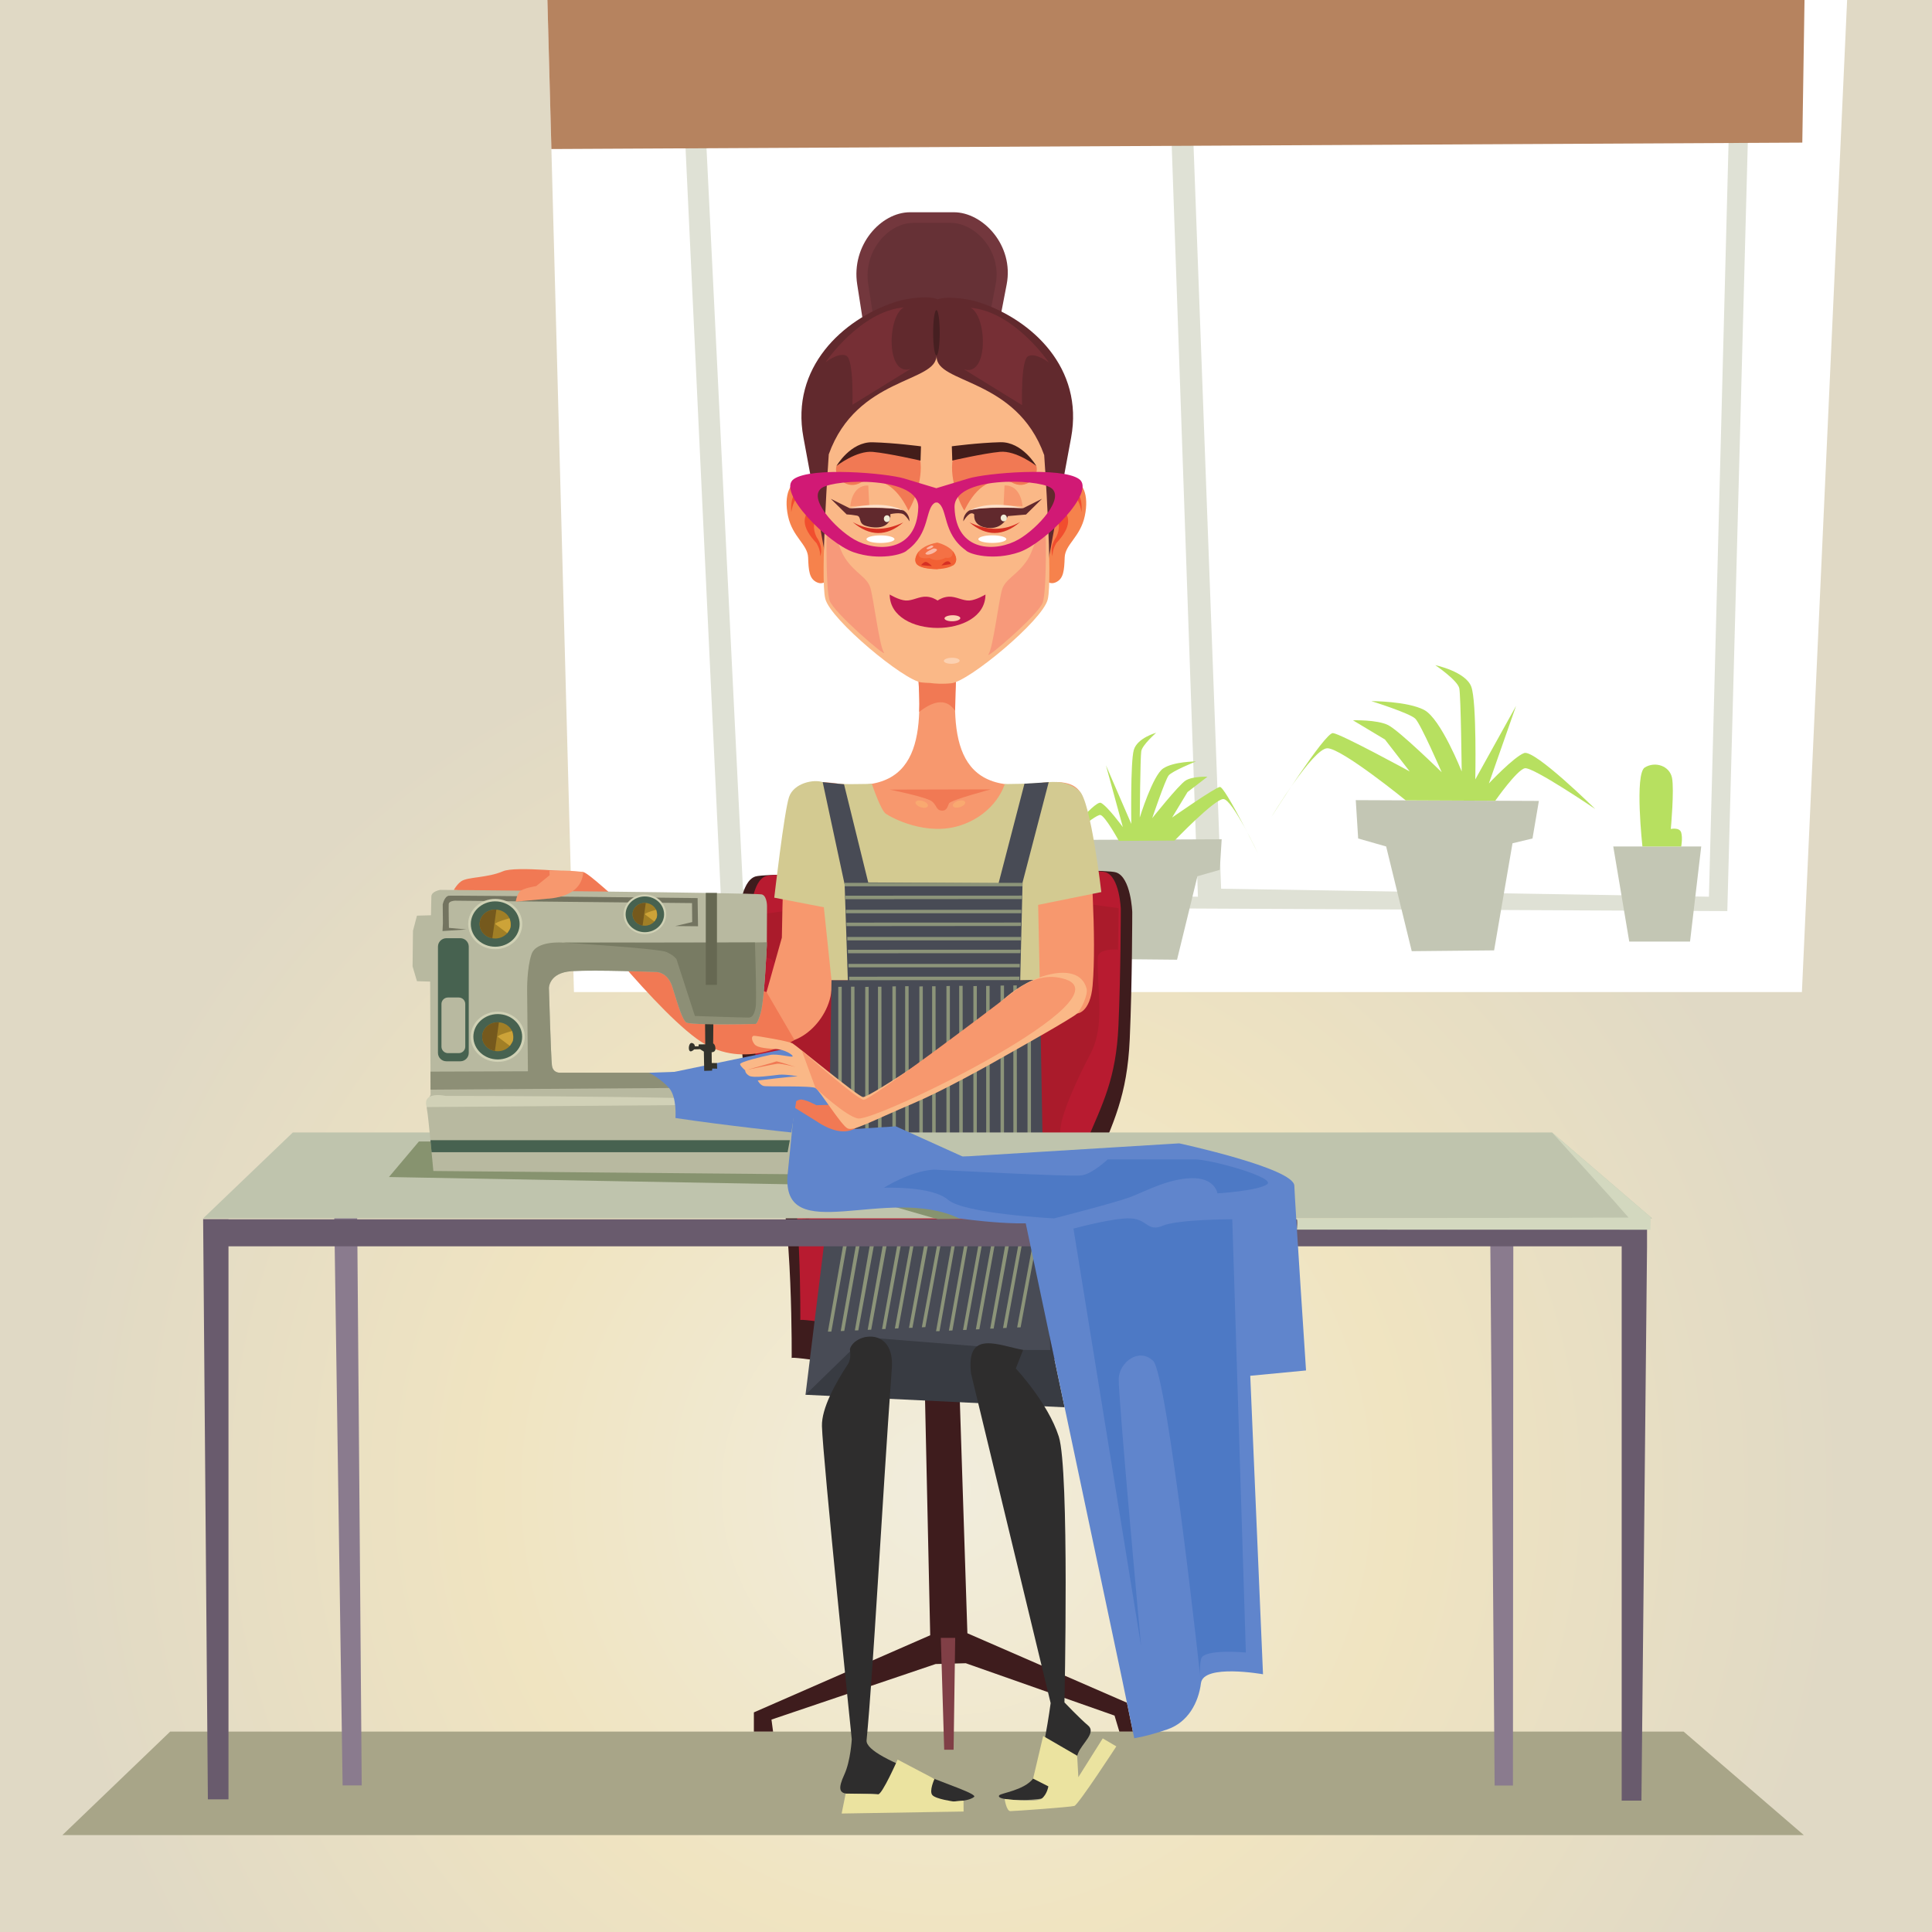 <svg width="566" height="566" viewBox="0 0 566 566" fill="none" xmlns="http://www.w3.org/2000/svg">
<rect x="0" y="0" width="566" height="566" fill="#333333" stroke="none"/>
<g clip-path="url(#clip0)">
<rect width="566" height="566" fill="white"/>
<path fill-rule="evenodd" clip-rule="evenodd" d="M0 588H566V-22H0V588Z" fill="url(#paint0_radial)"/>
<path fill-rule="evenodd" clip-rule="evenodd" d="M49.86 507.284H493.225L528.452 537.613H18.277L49.86 507.284" fill="#A8A588"/>
<path fill-rule="evenodd" clip-rule="evenodd" d="M443.351 339.869V346.903L443.234 523.092H437.87L436.463 346.903L104.565 347.219L105.97 523.057H100.372L97.678 339.833H104.565V339.869L443.351 339.552V339.869Z" fill="#8A7B8E"/>
<path fill-rule="evenodd" clip-rule="evenodd" d="M159.779 -22H542.136L527.888 290.636H168.145L159.779 -22Z" fill="white"/>
<path fill-rule="evenodd" clip-rule="evenodd" d="M240.36 149.983C240.36 149.983 238.875 140.78 235.141 140.671C231.408 140.562 229.54 145.031 230.861 151.2C232.182 157.37 236.606 159.469 236.747 163.323C236.888 167.177 237.071 169.527 239.283 170.577C241.496 171.627 242.803 169.429 242.803 169.429L240.36 149.983Z" fill="#F6824C"/>
<path fill-rule="evenodd" clip-rule="evenodd" d="M237.145 146.448C238.267 147.144 239.477 149.428 240.777 153.302C239.923 147.671 238.206 144.462 235.625 143.677C232.824 143.447 231.551 145.569 231.809 150.042C232.612 145.469 234.391 144.272 237.145 146.448Z" fill="#F14E2E"/>
<path fill-rule="evenodd" clip-rule="evenodd" d="M238.621 148.191C239.444 149.921 239.856 150.785 239.856 150.785C238.235 152.621 238.013 154.786 239.19 157.284C240.544 159.266 240.913 161.175 240.294 163.01C240.341 161.753 239.984 160.463 239.225 159.14C234.784 154.473 234.583 150.823 238.621 148.191" fill="#F14E2E"/>
<path fill-rule="evenodd" clip-rule="evenodd" d="M308.3 149.966C308.3 149.966 309.785 140.764 313.518 140.655C317.252 140.545 319.12 145.016 317.799 151.185C316.477 157.354 312.053 159.453 311.912 163.307C311.771 167.16 311.588 169.51 309.376 170.56C307.164 171.61 305.857 169.414 305.857 169.414L308.3 149.966Z" fill="#F6824C"/>
<path fill-rule="evenodd" clip-rule="evenodd" d="M311.514 146.432C310.392 147.127 309.182 149.412 307.883 153.286C308.737 147.655 310.454 144.447 313.034 143.661C315.836 143.432 317.108 145.553 316.85 150.025C316.047 145.453 314.268 144.255 311.514 146.432" fill="#F14E2E"/>
<path fill-rule="evenodd" clip-rule="evenodd" d="M310.038 148.175C309.215 149.905 308.804 150.77 308.804 150.77C310.424 152.605 310.647 154.771 309.47 157.268C308.116 159.251 307.747 161.159 308.366 162.995C308.319 161.737 308.676 160.447 309.435 159.124C313.877 154.457 314.078 150.807 310.038 148.175Z" fill="#F14E2E"/>
<path fill-rule="evenodd" clip-rule="evenodd" d="M342.513 21.076L350.947 262.699L217.663 260.487L205.698 17.329H199.607L211.321 265.508L506.035 266.913L513.063 3.281L507.441 1.876L500.648 262.698L357.743 260.357L348.841 20.606L342.513 21.076" fill="#DFE1D5"/>
<path fill-rule="evenodd" clip-rule="evenodd" d="M357.904 245.871L357.344 254.834L350.805 256.701L344.827 281.16L325.583 280.974L321.287 255.954L316.616 254.834L315.121 246.058L357.904 245.871" fill="#C3C6B4"/>
<path fill-rule="evenodd" clip-rule="evenodd" d="M368.6 250.149C368.6 250.149 361.02 234.092 358.396 234.092C355.772 234.092 344.112 246.257 344.112 246.257L327.785 246.349C327.785 246.349 323.849 239.133 322.392 238.76C320.934 238.386 309.563 248.282 309.563 248.282C309.563 248.282 320.642 234.279 322.537 235.212C324.431 236.146 328.951 242.307 328.951 242.307L323.995 224.196L331.428 241.373C331.428 241.373 331.138 223.262 332.158 219.715C333.178 216.167 338.717 214.674 338.717 214.674C338.717 214.674 334.635 218.221 334.344 220.089C334.052 221.955 333.907 239.507 333.907 239.507C333.907 239.507 337.697 227.184 340.758 225.13C343.819 223.076 350.378 223.076 350.378 223.076C350.378 223.076 343.381 225.877 342.362 227.184C341.341 228.491 337.551 239.693 337.551 239.693C337.551 239.693 345.276 229.984 347.317 228.677C349.359 227.37 353.731 227.557 353.731 227.557L347.901 232.038L343.382 239.507C343.382 239.507 355.919 230.731 357.375 230.544C358.833 230.358 368.6 250.149 368.6 250.149" fill="#B7E060"/>
<path fill-rule="evenodd" clip-rule="evenodd" d="M290.853 104.451L254.402 104.318L251.129 83.324C249.337 71.835 258.081 62.183 266.579 62.183H279.464C287.962 62.183 297.11 71.905 294.915 83.324L290.853 104.451" fill="#73373D"/>
<path fill-rule="evenodd" clip-rule="evenodd" d="M288.231 101.333L257.155 101.221L254.365 83.323C252.838 73.529 260.292 65.3 267.537 65.3H278.521C285.765 65.3 293.564 73.589 291.693 83.323L288.231 101.333" fill="#663136"/>
<path fill-rule="evenodd" clip-rule="evenodd" d="M316.324 396.688C316.324 396.688 315.86 353.607 320.987 341.286C326.114 328.964 330.238 321.132 330.972 304.393C331.704 287.655 331.704 267.197 331.704 267.197C331.704 267.197 331.338 256.968 326.943 255.573C322.549 254.178 263.61 255.573 263.61 255.573V256.372C246.213 256.104 223.943 255.937 221.307 256.774C216.912 258.169 216.546 268.397 216.546 268.397C216.546 268.397 216.546 288.855 217.278 305.594C218.011 322.332 222.136 330.165 227.264 342.486C232.389 354.807 231.926 400.446 231.926 397.887C231.802 397.109 250.858 400.705 269.017 401.269C269.617 401.288 270.213 401.304 270.808 401.316L272.514 479.068L220.856 501.662V507.284H226.479L226.01 503.769L274.095 487.497L282.938 487.263L326.514 502.599L327.919 507.284H331.89L330.147 498.827L283.408 478.483L280.893 401.258H280.891C301.761 400.579 316.324 396.688 316.324 396.688" fill="#3E1C1D"/>
<path fill-rule="evenodd" clip-rule="evenodd" d="M313.874 385.662C313.874 385.662 313.438 345.933 318.263 334.57C323.087 323.207 326.969 315.985 327.658 300.548C328.348 285.112 328.348 266.245 328.348 266.245C328.348 266.245 328.003 256.812 323.867 255.525C319.732 254.239 264.271 255.525 264.271 255.525V256.262C247.901 256.015 226.944 255.861 224.463 256.632C220.328 257.919 219.983 267.353 219.983 267.353C219.983 267.353 219.983 286.219 220.673 301.655C221.362 317.092 225.244 324.314 230.068 335.677C234.893 347.04 234.457 389.128 234.457 386.77C234.34 386.051 252.272 389.367 269.358 389.889C294.775 390.665 313.874 385.662 313.874 385.662" fill="#B81B30"/>
<path fill-rule="evenodd" clip-rule="evenodd" d="M319.493 308.644C314.964 317.28 311.729 324.997 310.921 329.04C310.112 333.083 309.627 348.333 309.627 348.333L313.475 351.648L313.325 356.418L304.492 349.882L269.031 347.048L269.194 276.031L301.338 262.441L327.697 266.064L327.53 278.203C327.53 278.203 321.677 277.682 321.595 280.53C321.327 289.985 323.844 300.347 319.493 308.644" fill="#AA1B2B"/>
<path fill-rule="evenodd" clip-rule="evenodd" d="M228.961 310.722C233.49 319.359 236.725 327.076 237.533 331.119C238.342 335.161 238.827 350.413 238.827 350.413L234.98 353.726L235.129 358.497L243.962 351.962L279.423 349.127L279.261 278.109L247.116 264.52L220.757 268.143L220.841 274.249L220.924 280.283C220.924 280.283 226.778 279.761 226.859 282.609C227.127 292.064 224.61 302.426 228.961 310.722" fill="#AA1B2B"/>
<path fill-rule="evenodd" clip-rule="evenodd" d="M243.968 344.533L235.129 358.497L248.982 348.484C248.982 348.484 299.237 345.686 299.121 347.565C299.005 349.444 313.325 356.418 313.325 356.418L303.165 340.766L243.968 344.533" fill="#981925"/>
<path fill-rule="evenodd" clip-rule="evenodd" d="M235.368 128.12L242.124 164.601L278.764 200.158L275.264 88.545C275.196 86.379 266.892 86.939 262.171 88.502C246.777 93.596 231.597 107.724 235.368 128.12" fill="#61292D"/>
<path fill-rule="evenodd" clip-rule="evenodd" d="M313.79 128.238L307.034 164.718L270.395 200.275H270.394L273.894 88.663C273.962 86.496 282.267 87.057 286.988 88.619C302.382 93.713 317.561 107.842 313.79 128.238" fill="#61292D"/>
<path fill-rule="evenodd" clip-rule="evenodd" d="M284.359 90.174C287.713 91.898 288.862 100.628 287.179 105.225C285.497 109.821 282.201 108.072 282.201 108.072L299.431 118.697C299.431 118.697 298.99 105.441 301.223 104.333C303.456 103.225 307.313 106.24 307.313 106.24C307.313 106.24 297.19 91.273 284.359 90.174" fill="#762F35"/>
<path fill-rule="evenodd" clip-rule="evenodd" d="M268.474 191.426C270.342 211.959 271.557 233.217 245.51 229.557C232.744 227.763 231.641 231.535 230.675 239.833C229.631 248.804 229.209 263.95 229.052 274.693L222.874 296.643C222.874 296.643 222.755 303.378 225.622 304.659C233.737 308.291 244.706 297.579 243.597 287.178L277.647 287.178V287.16L315.56 296.918C315.584 296.924 319.387 296.732 320.092 288.722C321.296 275.066 319.535 249.28 318.433 239.815C317.469 231.518 316.365 227.745 303.599 229.539C277.552 233.199 278.767 211.942 280.637 191.408L277.158 188.894L277.14 185.16L274.568 187.02L271.969 185.142L271.951 188.911L268.474 191.426" fill="#F7986E"/>
<path fill-rule="evenodd" clip-rule="evenodd" d="M132.944 260.732C132.944 260.732 133.867 259.072 135.089 258.202C137.023 256.827 142.69 257.252 147.356 255.247C151.169 253.609 168.44 255.715 170.783 255.482C173.126 255.247 203.493 285.685 206.767 285.685C210.041 285.685 224.565 290.636 224.565 290.636L232.749 304.671C232.749 304.671 219.518 313.268 206.611 305.94C193.706 298.61 166.098 262.687 166.098 262.687L132.944 260.732" fill="#F17954"/>
<path fill-rule="evenodd" clip-rule="evenodd" d="M226.827 262.983L241.353 265.792L243.597 287.178L304.607 287.16L304.138 265.089L322.646 261.343C322.646 261.343 319.578 234.755 316.251 231.777C312.923 228.799 308.988 228.883 305.883 229.265C302.78 229.647 294.353 229.705 294.353 229.705C294.353 229.705 292.023 238.088 281.765 241.675C271.508 245.262 261.033 239.451 259.51 238.397C257.986 237.344 255.41 229.621 255.41 229.621C255.41 229.621 243.605 230.056 241.015 229.134C238.425 228.212 232.568 229.382 231.162 233.48C229.756 237.578 226.827 262.983 226.827 262.983" fill="#D3CA91"/>
<path fill-rule="evenodd" clip-rule="evenodd" d="M268.8 195.159C269.278 201.436 269.443 205.896 269.296 208.541C273.973 204.908 277.475 204.801 279.804 208.224C280.008 201.223 280.111 197.723 280.111 197.723C272.57 196.014 268.8 195.159 268.8 195.159" fill="#F17954"/>
<path fill-rule="evenodd" clip-rule="evenodd" d="M260.65 231.325C260.65 231.325 271.674 233.525 273.115 234.842C274.555 236.16 274.288 237.333 275.828 237.48C277.367 237.627 277.587 236.308 278.027 235.355C278.467 234.403 290.271 231.252 290.271 231.252L260.65 231.325" fill="#F17954"/>
<path fill-rule="evenodd" clip-rule="evenodd" d="M281.671 234.47C280.739 234.47 279.666 234.948 279.272 235.537C278.88 236.128 279.316 236.606 280.247 236.606C281.178 236.606 282.252 236.128 282.646 235.537C283.039 234.948 282.603 234.47 281.671 234.47Z" fill="#F9A970"/>
<path fill-rule="evenodd" clip-rule="evenodd" d="M269.323 234.506C270.254 234.506 271.328 234.985 271.72 235.574C272.114 236.164 271.678 236.643 270.746 236.643C269.815 236.643 268.742 236.164 268.349 235.574C267.955 234.985 268.391 234.506 269.323 234.506Z" fill="#F9A970"/>
<path fill-rule="evenodd" clip-rule="evenodd" d="M305.909 133.326C305.909 133.326 308.47 169.527 306.933 175.653C305.397 181.78 283.886 199.601 278.764 200.158C276.151 200.442 273.938 200.291 272.397 200.075C271.63 200.064 270.809 200.017 269.945 199.923C264.824 199.366 243.313 181.544 241.776 175.418C240.24 169.292 242.8 133.091 242.8 133.091C250.995 110.258 274.664 112.145 274.298 104.131L274.36 105.485L274.412 104.366C274.039 112.516 297.715 110.492 305.909 133.326Z" fill="#FAB887"/>
<path fill-rule="evenodd" clip-rule="evenodd" d="M301.016 163.975C298.007 168.571 294.498 169.529 293.54 172.786C292.582 176.042 290.954 189.546 289.612 191.653C288.27 193.759 304.479 179.884 305.519 176.425C306.559 172.966 306.4 158.715 306.4 158.715C305.763 146.311 304.024 159.379 301.016 163.975" fill="#F7997A"/>
<path fill-rule="evenodd" clip-rule="evenodd" d="M278.807 192.699C280.086 192.675 281.13 193.048 281.141 193.535C281.151 194.021 280.122 194.434 278.843 194.459C277.565 194.482 276.519 194.109 276.509 193.623C276.499 193.137 277.528 192.724 278.807 192.699Z" fill="#FCD1B1"/>
<path fill-rule="evenodd" clip-rule="evenodd" d="M274.566 158.951C274.566 158.951 278.105 159.716 279.534 162.015C280.962 164.313 279.347 165.59 279.347 165.59L274.504 166.739C274.504 166.739 268.978 166.611 268.357 164.952C267.736 163.292 268.668 160.1 274.566 158.951" fill="#F47145"/>
<path fill-rule="evenodd" clip-rule="evenodd" d="M274.504 166.739C279.834 166.443 281.37 164.68 279.116 161.448C279.221 162.979 278.531 163.628 277.043 163.391C275.298 164.285 273.721 164.306 272.312 163.454C269.775 163.827 268.734 163.193 269.189 161.55C266.757 164.934 268.529 166.664 274.504 166.739Z" fill="#F26034"/>
<path fill-rule="evenodd" clip-rule="evenodd" d="M278.603 165.271C278.603 165.271 278.354 164.377 277.547 164.441C276.74 164.504 275.808 165.654 275.808 165.654L278.603 165.271Z" fill="#D63023"/>
<path fill-rule="evenodd" clip-rule="evenodd" d="M273.014 165.845C273.014 165.845 271.71 164.441 271.027 164.632C270.344 164.824 269.847 165.59 269.847 165.59L273.014 165.845" fill="#D63023"/>
<path fill-rule="evenodd" clip-rule="evenodd" d="M273.449 160.674C273.449 160.674 275.25 160.674 274.132 161.568C273.014 162.461 271.462 162.717 271.152 162.27C270.841 161.823 273.449 160.674 273.449 160.674Z" fill="#FAB8A3"/>
<path fill-rule="evenodd" clip-rule="evenodd" d="M272.815 159.816C272.815 159.816 273.883 159.816 273.22 160.346C272.557 160.877 271.636 161.028 271.451 160.763C271.267 160.498 272.815 159.816 272.815 159.816Z" fill="#FAB8A3"/>
<path fill-rule="evenodd" clip-rule="evenodd" d="M245.068 136.501C249.492 130.313 263.113 132.203 268.878 132.171C271.287 137.908 268.153 146.423 266.145 149.62C263.521 144.175 259.287 139.215 252.412 141.261C248.093 143.889 244.053 139.609 245.068 136.501" fill="#F17954"/>
<path fill-rule="evenodd" clip-rule="evenodd" d="M264.8 90.056C261.446 91.781 260.296 100.511 261.979 105.107C263.662 109.704 266.958 107.955 266.958 107.955L249.728 118.58C249.728 118.58 250.169 105.324 247.936 104.216C245.703 103.109 241.845 106.123 241.845 106.123C241.845 106.123 251.969 91.156 264.8 90.056" fill="#762F35"/>
<path fill-rule="evenodd" clip-rule="evenodd" d="M274.339 104.131C274.87 104.131 275.304 101.148 275.304 97.49C275.304 93.831 274.87 90.847 274.339 90.847C273.807 90.847 273.374 93.831 273.374 97.49C273.374 101.148 273.807 104.131 274.339 104.131Z" fill="#461F21"/>
<path fill-rule="evenodd" clip-rule="evenodd" d="M269.679 134.941L269.813 130.761C269.813 130.761 262.112 129.731 255.63 129.569C249.148 129.407 245.068 136.501 245.068 136.501C245.068 136.501 250.936 131.941 255.697 132.382C260.46 132.823 269.679 134.941 269.679 134.941Z" fill="#431D1A"/>
<path fill-rule="evenodd" clip-rule="evenodd" d="M247.521 163.432C250.529 168.028 254.036 168.987 254.995 172.243C255.953 175.5 257.582 189.004 258.924 191.11C260.266 193.217 244.056 179.342 243.017 175.883C241.977 172.423 242.136 158.172 242.136 158.172C242.773 145.769 244.512 158.836 247.521 163.432Z" fill="#F7997A"/>
<path fill-rule="evenodd" clip-rule="evenodd" d="M242.759 339.994L243.597 287.177L248.383 287.176L247.445 259.111L241.014 229.134L247.27 229.771L254.357 258.524L292.544 258.757L300.123 229.596L307.224 229.158L299.571 258.524L298.885 287.16L304.604 287.039L305.542 339.994H242.759" fill="#484B55"/>
<path fill-rule="evenodd" clip-rule="evenodd" d="M249.336 340.841L249.316 289.052L250.328 289.047L250.37 340.755L249.336 340.841ZM257.233 340.19L257.213 289.07L258.225 289.064L258.267 340.104L257.233 340.19V340.19ZM253.476 340.498V289.132L254.489 289.094V340.461L253.476 340.498V340.498ZM265.194 339.477L265.173 288.922L266.186 288.915L266.228 339.393L265.194 339.477V339.477ZM261.437 339.784V288.985L262.449 288.946V339.746L261.437 339.784ZM273.092 338.835L273.071 288.933L274.083 288.925L274.125 338.751L273.092 338.835V338.835ZM269.334 339.139V288.995L270.346 288.957V339.101L269.334 339.139V339.139ZM281.024 340.607L281.003 288.818L282.015 288.813L282.057 340.521L281.024 340.607V340.607ZM288.92 339.956L288.9 288.836L289.912 288.83L289.954 339.87L288.92 339.956V339.956ZM285.162 340.264V288.897L286.175 288.86V340.227L285.162 340.264ZM296.881 339.242L296.86 288.688L297.872 288.682L297.915 339.158L296.881 339.242V339.242ZM293.123 339.549V288.75L294.135 288.712V339.512L293.123 339.549ZM301.02 338.904V288.761L302.033 288.724V338.867L301.02 338.904V338.904ZM277.266 340.917V288.878L278.278 288.84V340.88L277.266 340.917V340.917ZM245.579 341.152V289.112L246.592 289.075V341.113L245.579 341.152Z" fill="#8C9479"/>
<path fill-rule="evenodd" clip-rule="evenodd" d="M242.134 396.77L235.98 408.612L311.89 412.283L307.549 391.74L251.451 389.742L242.134 396.77" fill="#383B42"/>
<path fill-rule="evenodd" clip-rule="evenodd" d="M241.675 362.422L235.98 408.613L253.299 391.762L299.73 395.479L307.674 395.508L306.568 362.42L241.675 362.422" fill="#484B55"/>
<path fill-rule="evenodd" clip-rule="evenodd" d="M246.3 389.951L247.334 389.904L252.255 362.531H251.155L246.3 389.951ZM254.197 389.593L255.231 389.546L260.181 362.531H259.037L254.197 389.593V389.593ZM250.44 389.763L255.227 362.531H256.445L251.451 389.743L250.44 389.763V389.763ZM262.157 389.2L263.192 389.154L268.068 362.522L267.055 362.524L262.157 389.2ZM258.4 389.369L263.276 362.531L264.332 362.538L259.412 389.348L258.4 389.369V389.369ZM270.055 388.846L271.088 388.8L275.966 362.528L274.953 362.532L270.055 388.846V388.846ZM266.297 389.014L271.173 362.531H272.281L267.31 388.993L266.297 389.014ZM277.987 389.823L279.021 389.775L283.898 362.528L282.886 362.531L277.987 389.823V389.823ZM285.883 389.464L286.917 389.417L291.795 362.531L290.783 362.534L285.883 389.464ZM282.126 389.634L287.046 362.512L288.058 362.491L283.138 389.614L282.126 389.634ZM293.844 389.071L294.878 389.025L299.755 362.531L298.743 362.534L293.844 389.071ZM290.086 389.24L294.906 362.531H296.018L291.099 389.219L290.086 389.24V389.24ZM297.984 388.885L302.903 362.531H303.915L298.996 388.864L297.984 388.885ZM274.229 389.994L279.148 362.502L280.161 362.481L275.242 389.973L274.229 389.994V389.994ZM242.543 390.123L247.404 362.531H248.489L243.555 390.102L242.543 390.123Z" fill="#8C9479"/>
<path fill-rule="evenodd" clip-rule="evenodd" d="M85.788 331.768H454.698L484.009 356.94H59.509L85.788 331.768Z" fill="#BFC4AD"/>
<path fill-rule="evenodd" clip-rule="evenodd" d="M113.941 344.824L122.726 334.405H262.449L299.261 352.521L300.195 356.94L274.729 357.196C274.729 357.196 239.891 347.09 238.705 347.091C237.518 347.092 113.941 344.824 113.941 344.824" fill="#87936F"/>
<path fill-rule="evenodd" clip-rule="evenodd" d="M482.518 357.537V365.117L480.876 527.513H475.089V365.117H66.938V527.133H60.899L59.509 357.157H66.938V357.196H482.518V357.537" fill="#695B6D"/>
<path fill-rule="evenodd" clip-rule="evenodd" d="M247.616 262.396L299.436 262.375L299.403 263.386L247.663 263.428L247.616 262.396ZM247.971 270.287L299.122 270.267L299.09 271.279L248.018 271.321L247.971 270.287V270.287ZM247.803 266.532H299.201V267.544H247.803V266.532ZM248.386 278.243L298.972 278.223L298.94 279.234L248.432 279.277L248.386 278.243ZM248.22 274.488H299.05V275.5H248.22V274.488V274.488ZM248.733 286.135L298.666 286.116L298.634 287.126L248.778 287.169L248.733 286.135V286.135ZM248.569 282.38H298.742V283.392H248.569V282.38V282.38ZM247.446 258.64H299.516V259.652H247.446V258.64Z" fill="#8C9479"/>
<path fill-rule="evenodd" clip-rule="evenodd" d="M159.779 -22L161.536 43.659L528.005 41.781L528.993 -22H159.779Z" fill="#B6835F"/>
<path fill-rule="evenodd" clip-rule="evenodd" d="M328.858 492.576L299.26 352.521L268.273 339.683L345.457 334.957C345.457 334.957 378.994 342.195 379.187 347.358C379.381 352.521 382.616 401.489 382.616 401.489L366.276 403.051L370.011 490.492C370.011 490.492 352.559 487.37 351.835 493.095C351.112 498.82 348.046 504.545 342.034 506.628C336.019 508.71 332.291 509.23 332.291 509.23L328.858 492.576" fill="#6085CC"/>
<path fill-rule="evenodd" clip-rule="evenodd" d="M196.349 314.267C196.349 314.267 200.579 323.735 206.43 323.689C212.281 323.643 232.558 323.153 232.558 323.153L230.74 343.993C228.846 365.718 259.999 346.934 280.987 356.94C280.987 356.94 303.718 360.236 308.8 356.94C313.882 353.645 324.497 339.664 324.497 339.664L282.056 338.84L262.449 329.973L248.598 330.87L239.927 316.113L231.143 307.04L196.349 314.267" fill="#6085CC"/>
<path fill-rule="evenodd" clip-rule="evenodd" d="M253.871 509.819C255.806 490.081 258.235 443.275 261.268 400.865C262.16 388.411 250.17 390.562 248.976 395.296C248.976 395.296 249.493 397.995 248.405 399.647C244.765 405.174 240.659 412.585 240.798 417.816C241.044 427.014 249.534 509.554 249.534 509.554C249.534 509.554 249.201 515.862 247.364 519.851C243.521 528.195 249.395 524.595 258.426 525.803C260.973 526.143 281.31 529.671 285.36 526.433C287.319 524.867 253.291 515.732 253.871 509.819" fill="#2E2D2D"/>
<path fill-rule="evenodd" clip-rule="evenodd" d="M284.45 402.267L307.799 498.947C307.799 498.947 305.305 517.635 302.658 521.065C300.01 524.496 293.284 525.278 292.74 525.959C291.128 527.982 308.837 527.964 311.5 524.76C313.427 522.443 314.683 516.634 315.815 513.68C316.949 510.726 321.276 507.618 318.768 505.504C316.262 503.389 311.841 498.743 311.841 498.743C311.841 498.743 313.34 430.716 310.181 420.841C307.022 410.967 297.59 400.913 297.59 400.913C297.72 400.588 297.848 400.265 297.975 399.944C298.589 398.398 299.173 396.91 299.73 395.48C292.585 394.142 283.545 389.77 284.367 401.114C284.395 401.497 284.422 401.881 284.45 402.267" fill="#2E2D2D"/>
<path fill-rule="evenodd" clip-rule="evenodd" d="M275.619 479.827H279.836L279.367 512.605H276.615L275.619 479.827" fill="#803F46"/>
<path fill-rule="evenodd" clip-rule="evenodd" d="M472.616 351.593L454.699 331.768L483.586 356.577L483.51 360.257L379.944 360.234C379.944 360.234 380.336 356.94 379.739 356.94C379.142 356.94 477.101 356.698 477.101 356.698L472.616 351.593Z" fill="#D3D8BF"/>
<path fill-rule="evenodd" clip-rule="evenodd" d="M397.185 234.406L397.889 245.644L406.088 247.986L413.585 278.657L437.714 278.422L443.104 247.049L448.96 245.644L450.833 234.64L397.185 234.406Z" fill="#C3C6B4"/>
<path fill-rule="evenodd" clip-rule="evenodd" d="M472.623 247.983L477.308 275.845H495.113L498.393 247.983H472.623Z" fill="#C3C6B4"/>
<path fill-rule="evenodd" clip-rule="evenodd" d="M243.389 146.135L248.039 150.704L249.343 150.802L250.942 151.036C252.511 151.267 251.334 153.291 253.519 154.013C256.857 155.115 261.176 154.68 260.845 150.622C260.845 150.622 263.885 149.915 264.91 150.822C265.934 151.73 266.432 152.754 266.432 152.754C266.432 152.754 266.606 150.753 264.702 149.553C262.799 148.353 248.895 148.886 248.895 148.886L243.389 146.135Z" fill="#61292D"/>
<path fill-rule="evenodd" clip-rule="evenodd" d="M254.371 142.234L254.664 148.087L249.1 148.322C249.1 148.322 249.433 142.071 254.371 142.234Z" fill="#F7986E"/>
<path fill-rule="evenodd" clip-rule="evenodd" d="M259.846 152.945C260.347 152.945 260.755 152.498 260.755 151.95C260.755 151.402 260.347 150.955 259.846 150.955C259.347 150.955 258.939 151.402 258.939 151.95C258.939 152.498 259.347 152.945 259.846 152.945Z" fill="#EFECD7"/>
<path fill-rule="evenodd" clip-rule="evenodd" d="M249.803 152.942C254.772 157.195 259.711 157.235 264.621 153.059C259.289 155.571 254.351 155.532 249.803 152.942Z" fill="#D63023"/>
<path fill-rule="evenodd" clip-rule="evenodd" d="M248.895 148.885C256.244 148.504 261.514 148.727 264.702 149.552C260.699 147.589 255.43 147.366 248.895 148.885Z" fill="#FDE0CB"/>
<path fill-rule="evenodd" clip-rule="evenodd" d="M257.945 159.072C260.203 159.072 262.045 158.573 262.045 157.96C262.045 157.347 260.203 156.847 257.945 156.847C255.687 156.847 253.845 157.347 253.845 157.96C253.845 158.573 255.687 159.072 257.945 159.072Z" fill="white"/>
<path fill-rule="evenodd" clip-rule="evenodd" d="M260.644 174.169C260.644 174.169 263.338 175.808 265.329 175.925C267.321 176.042 269.273 174.681 271.43 174.805C272.938 174.892 274.109 175.549 274.676 175.935C275.244 175.548 276.412 174.895 277.917 174.808C280.074 174.684 282.027 176.045 284.018 175.928C286.009 175.811 288.703 174.172 288.703 174.172C288.649 187.231 260.699 187.219 260.644 174.169" fill="#BF1752"/>
<path fill-rule="evenodd" clip-rule="evenodd" d="M303.592 136.485C299.168 130.297 285.546 132.187 279.781 132.155C277.372 137.892 280.507 146.407 282.514 149.605C285.138 144.158 289.373 139.199 296.248 141.245C300.566 143.873 304.606 139.593 303.592 136.485Z" fill="#F17954"/>
<path fill-rule="evenodd" clip-rule="evenodd" d="M278.981 134.925L278.846 130.745C278.846 130.745 286.547 129.715 293.029 129.553C299.512 129.392 303.592 136.485 303.592 136.485C303.592 136.485 297.724 131.924 292.962 132.366C288.2 132.808 278.981 134.925 278.981 134.925" fill="#431D1A"/>
<path fill-rule="evenodd" clip-rule="evenodd" d="M305.27 146.118L300.584 150.742L295.285 151.192C295.285 151.192 294.002 154.756 290.072 154.694C287.688 154.655 285.179 153.631 285.415 150.723C285.415 150.723 284.775 149.898 283.749 150.806C282.725 151.714 282.226 152.738 282.226 152.738C282.226 152.738 282.053 150.737 283.957 149.537C285.861 148.336 299.764 148.869 299.764 148.869L305.27 146.118" fill="#61292D"/>
<path fill-rule="evenodd" clip-rule="evenodd" d="M294.289 142.218L293.996 148.072L299.559 148.306C299.559 148.306 299.227 142.056 294.289 142.218" fill="#F7986E"/>
<path fill-rule="evenodd" clip-rule="evenodd" d="M294.065 152.74C294.565 152.74 294.973 152.293 294.973 151.745C294.973 151.196 294.565 150.749 294.065 150.749C293.565 150.749 293.157 151.196 293.157 151.745C293.157 152.293 293.565 152.74 294.065 152.74Z" fill="#EFECD7"/>
<path fill-rule="evenodd" clip-rule="evenodd" d="M298.857 152.926C293.888 157.179 288.949 157.218 284.04 153.044C289.37 155.555 294.31 155.516 298.857 152.926Z" fill="#D63023"/>
<path fill-rule="evenodd" clip-rule="evenodd" d="M299.764 148.869C292.414 148.488 287.146 148.711 283.957 149.537C287.96 147.573 293.23 147.35 299.764 148.869Z" fill="#FDE0CB"/>
<path fill-rule="evenodd" clip-rule="evenodd" d="M290.714 159.057C292.972 159.057 294.813 158.557 294.813 157.944C294.813 157.331 292.972 156.832 290.714 156.832C288.456 156.832 286.615 157.331 286.615 157.944C286.615 158.557 288.456 159.057 290.714 159.057Z" fill="white"/>
<path fill-rule="evenodd" clip-rule="evenodd" d="M240.8 142.92C236.434 145.789 244.668 154.824 250.221 158.028C256.766 161.803 268.628 161.939 269.018 148.663C269.288 139.488 244.896 140.229 240.8 142.92V142.92ZM307.86 142.904C303.763 140.213 279.372 139.472 279.642 148.647C280.031 161.923 291.894 161.787 298.439 158.011C303.991 154.808 312.225 145.773 307.86 142.904V142.904ZM265.745 161.213C264.726 162.413 257.607 164.384 250.062 161.776C242.515 159.17 227.383 144.001 232.543 140.353C237.702 136.705 259.674 138.607 264.91 140.187L274.304 143.023L283.749 140.171C288.985 138.591 310.956 136.69 316.116 140.337C321.276 143.985 306.144 159.154 298.598 161.761C291.052 164.367 283.933 162.397 282.914 161.197C276.055 156.242 277.741 149.008 274.77 147.281C274.676 147.226 274.554 147.217 274.437 147.212C274.281 147.24 274.047 147.205 273.888 147.298C270.918 149.023 272.604 156.257 265.745 161.213" fill="#D11975"/>
<path fill-rule="evenodd" clip-rule="evenodd" d="M278.999 180.244C280.278 180.22 281.323 180.593 281.333 181.079C281.343 181.565 280.315 181.979 279.036 182.003C277.757 182.027 276.712 181.653 276.702 181.168C276.692 180.682 277.721 180.268 278.999 180.244Z" fill="#FCD1B1"/>
<path fill-rule="evenodd" clip-rule="evenodd" d="M372.462 239.349C372.462 239.349 384.644 219.214 388.861 219.214C393.078 219.214 411.816 234.469 411.816 234.469L438.057 234.583C438.057 234.583 444.383 225.535 446.725 225.067C449.069 224.6 467.342 237.008 467.342 237.008C467.342 237.008 449.537 219.448 446.492 220.619C443.446 221.789 436.184 229.516 436.184 229.516L444.15 206.805L432.201 228.345C432.201 228.345 432.669 205.635 431.029 201.186C429.39 196.738 420.488 194.865 420.488 194.865C420.488 194.865 427.047 199.314 427.516 201.655C427.984 203.996 428.219 226.004 428.219 226.004C428.219 226.004 422.127 210.551 417.207 207.976C412.288 205.4 401.745 205.4 401.745 205.4C401.745 205.4 412.991 208.912 414.632 210.551C416.271 212.19 422.361 226.238 422.361 226.238C422.361 226.238 409.946 214.063 406.666 212.424C403.385 210.786 396.358 211.019 396.358 211.019L405.728 216.638L412.991 226.004C412.991 226.004 392.843 215 390.501 214.766C388.158 214.532 372.462 239.349 372.462 239.349" fill="#B7E060"/>
<path fill-rule="evenodd" clip-rule="evenodd" d="M481.165 247.983C481.165 247.983 478.822 226.707 481.868 224.833C484.912 222.96 489.13 224.365 489.832 227.876C490.535 231.389 489.481 242.861 489.481 242.861C489.481 242.861 492.058 242.276 492.527 243.915C492.995 245.554 492.527 247.983 492.527 247.983H481.165Z" fill="#B7E060"/>
<path fill-rule="evenodd" clip-rule="evenodd" d="M126.373 262.634L126.256 268.136L122.155 268.253L120.984 272.701L120.867 283.12L122.155 287.452L126.021 287.568L126.138 320.698C126.138 320.698 124.732 323.624 125.084 325.029C125.435 326.434 126.958 343.056 126.958 343.056L230.741 343.993L232.614 325.497C232.614 325.497 232.792 322.941 232.205 321.809C231.617 320.677 226.524 315.37 226.524 315.37C226.524 315.37 225.294 314.376 224.65 314.316C224.006 314.258 164.15 314.258 164.15 314.258C164.15 314.258 161.983 314.492 161.691 312.092C161.397 309.692 160.811 289.439 160.811 289.439C160.811 289.439 160.811 284.99 167.371 284.522C173.93 284.053 192.204 284.756 192.204 284.756C192.204 284.756 195.6 284.639 197.006 289.205C198.411 293.77 199.818 298.57 200.989 299.506C202.16 300.443 221.253 299.974 221.253 299.974C221.253 299.974 221.815 300.407 222.874 296.643C223.934 292.881 224.65 277.028 224.65 277.028L224.705 265.572C224.705 265.572 224.767 262.571 223.245 262.044C221.722 261.516 129.009 260.697 129.009 260.697C129.009 260.697 126.373 261.106 126.373 262.634" fill="#B8B9A0"/>
<path fill-rule="evenodd" clip-rule="evenodd" d="M129.757 270.425L129.699 264.982C129.699 264.982 130.167 262.523 131.573 262.406C132.978 262.288 204.373 263.106 204.373 263.106L204.491 271.36L197.814 271.301L202.792 270.13L202.733 264.57L133.272 263.865C133.272 263.865 131.515 263.924 131.456 264.861C131.398 265.796 131.515 271.826 131.515 271.826L136.669 272.294L129.64 272.762L129.757 270.425" fill="#737460"/>
<path fill-rule="evenodd" clip-rule="evenodd" d="M130.766 274.859H134.866C136.219 274.859 137.326 275.965 137.326 277.318V308.457C137.326 309.809 136.219 310.915 134.866 310.915H130.766C129.413 310.915 128.307 309.809 128.307 308.457V277.318C128.307 275.965 129.413 274.859 130.766 274.859Z" fill="#476250"/>
<path fill-rule="evenodd" clip-rule="evenodd" d="M131.231 292.229H134.403C135.449 292.229 136.305 293.084 136.305 294.131V306.628C136.305 307.673 135.449 308.528 134.403 308.528H131.231C130.184 308.528 129.329 307.673 129.329 306.628V294.131C129.329 293.084 130.184 292.229 131.231 292.229" fill="#B8B9A0"/>
<path fill-rule="evenodd" clip-rule="evenodd" d="M155.717 279.544C154.311 283.641 154.428 290.314 154.428 290.314L154.662 313.843L126.114 313.943L126.133 319.229L218.783 318.584L223.315 318.553L229.459 318.509C228.003 316.911 226.524 315.37 226.524 315.37C226.524 315.37 225.294 314.376 224.65 314.316C224.575 314.31 223.706 314.304 222.229 314.299C221.141 314.295 219.724 314.291 218.05 314.288C211.919 314.277 202.348 314.269 192.964 314.265C178.332 314.258 164.149 314.258 164.149 314.258C164.149 314.258 161.983 314.492 161.69 312.092C161.397 309.692 160.811 289.439 160.811 289.439C160.811 289.439 160.811 284.99 167.371 284.522C167.564 284.508 167.767 284.495 167.98 284.483C174.991 284.094 192.203 284.755 192.203 284.755C192.203 284.755 195.6 284.639 197.006 289.205C197.152 289.68 197.299 290.16 197.445 290.636C198.702 294.729 199.939 298.667 200.988 299.506C201.807 300.161 211.373 300.129 217.065 300.051C218.617 300.03 219.882 300.005 220.602 299.989C221.019 299.98 221.253 299.974 221.253 299.974C221.253 299.974 221.815 300.407 222.874 296.643C223.197 295.498 223.487 293.233 223.736 290.636C224.061 287.234 224.313 283.265 224.47 280.493C224.587 278.427 224.65 277.028 224.65 277.028L224.655 276.05C223.654 276.072 222.372 276.091 220.867 276.107C220.598 276.11 220.322 276.112 220.039 276.115C218.979 276.125 217.823 276.134 216.588 276.142C201.945 276.234 176.222 276.179 167.758 276.157C165.986 276.152 164.97 276.149 164.97 276.149C164.97 276.149 157.122 275.446 155.717 279.544" fill="#8D8F76"/>
<path fill-rule="evenodd" clip-rule="evenodd" d="M198.185 281.016L203.574 297.64C203.574 297.64 218.248 298.15 219.387 298.108C220.527 298.066 221.027 296.938 221.378 295.064C221.73 293.191 221.169 276.104 221.169 276.104L164.97 276.149C164.97 276.149 192.915 277.854 195.257 278.909C197.6 279.963 198.185 281.016 198.185 281.016" fill="#787B63"/>
<path fill-rule="evenodd" clip-rule="evenodd" d="M206.557 300.039L206.612 305.94L204.68 305.968L204.649 306.524H203.567C203.567 306.524 203.567 305.735 202.718 305.559C201.868 305.383 201.575 307.197 201.985 307.812C202.395 308.427 203.362 307.432 203.362 307.432L205.09 307.373L206.202 308.076L206.349 316.212L210.332 316.036C210.332 316.036 208.838 314.886 208.692 314.275C208.545 313.665 208.662 313.05 208.662 313.05L210.097 313.08L210.039 311.441L208.516 311.412L208.486 308.251C208.486 308.251 209.687 308.338 209.599 307.109C209.512 305.879 208.925 305.675 208.925 305.675L208.982 300.08L206.557 300.039Z" fill="#33332C"/>
<path fill-rule="evenodd" clip-rule="evenodd" d="M206.767 288.523H210.04V261.592H206.767V288.523Z" fill="#666852"/>
<path fill-rule="evenodd" clip-rule="evenodd" d="M126.099 334.034H231.394L230.737 337.546H126.44L126.099 334.034Z" fill="#476250"/>
<path fill-rule="evenodd" clip-rule="evenodd" d="M229.148 323.51L125.031 324.33C125.031 324.33 124.137 322.285 125.864 321.318C127.591 320.349 130.519 321.052 130.519 321.052C130.519 321.052 228.445 321.052 229.148 323.51Z" fill="#D1D1B7"/>
<path fill-rule="evenodd" clip-rule="evenodd" d="M244.663 323.145C250.002 326.961 252.671 328.87 252.671 328.87C249.737 332.091 245.774 332.29 240.782 329.47L240.776 329.466C240.463 329.289 240.147 329.101 239.826 328.901L239.84 328.884L231.653 323.786C231.653 323.786 232.957 322.488 234.288 322.16C235.619 321.831 239.179 323.785 239.179 323.785L244.257 323.629L244.663 323.145" fill="#F17954"/>
<path fill-rule="evenodd" clip-rule="evenodd" d="M197.884 327.534C197.884 327.534 198.356 321.422 196.011 318.742C193.667 316.061 190.153 314.263 190.153 314.263L234.789 312.751L231.842 331.768C231.842 331.768 212.643 329.757 197.884 327.534" fill="#6085CC"/>
<path fill-rule="evenodd" clip-rule="evenodd" d="M297.045 307.87C289.352 312.276 276.539 319.4 267.842 323.114C254.683 328.736 250.169 331.369 248.352 330.602C246.535 329.837 240.165 319.516 238.923 318.758C237.68 317.999 224.803 318.434 223.725 318.15C222.646 317.868 221.986 316.541 221.986 316.541C221.986 316.541 232.114 315.311 233.4 315.36C234.684 315.41 230.113 314.643 228.182 314.857C226.251 315.07 220.707 315.917 219.465 315.158C218.223 314.399 218.3 313.555 218.3 313.555C218.3 313.555 216.994 312.491 216.817 311.796C216.639 311.101 223.454 309.496 225.638 309.048C227.82 308.599 232.298 309.955 232.22 309.43C232.141 308.906 229.841 307.508 227.577 307.345C225.313 307.183 221.948 307.091 221.032 305.914C220.116 304.736 220.031 303.416 220.96 303.444C221.89 303.473 231.005 305.003 232.198 305.678C233.39 306.352 251.089 321.018 252.793 321.394C254.498 321.77 283.288 302.323 288.24 297.833C289.714 296.496 291.023 295.394 292.136 294.507C294.181 292.549 297.648 289.276 302.732 287.072C309.713 284.044 316.796 283.834 318.335 289.658C318.785 291.364 316.796 295.66 315.56 296.918C314.323 298.176 297.045 307.87 297.045 307.87Z" fill="#FAB887"/>
<path fill-rule="evenodd" clip-rule="evenodd" d="M233.088 312.589C233.088 312.589 228.94 311.499 227.728 311.633C226.516 311.766 218.84 313.413 218.84 313.413C218.84 313.413 227.182 311.127 227.407 310.959C227.631 310.794 233.088 312.589 233.088 312.589Z" fill="#F17954"/>
<path fill-rule="evenodd" clip-rule="evenodd" d="M251.392 327.671C247.9 327.145 238.923 318.758 238.923 318.758L234.862 307.709C234.862 307.709 251.026 322.134 253.037 322.201C255.047 322.268 289.685 296.147 296.861 290.636C304.036 285.126 308.922 286.037 311.452 286.69C331.967 291.978 256.851 328.495 251.392 327.671" fill="#F7986E"/>
<path fill-rule="evenodd" clip-rule="evenodd" d="M145.079 278.072C149.443 278.072 153.003 274.764 153.003 270.708C153.003 266.652 149.443 263.344 145.079 263.344C140.715 263.344 137.155 266.652 137.155 270.708C137.155 274.764 140.715 278.072 145.079 278.072Z" fill="#D0D1B5"/>
<path fill-rule="evenodd" clip-rule="evenodd" d="M145.079 277.355C149.018 277.355 152.23 274.369 152.23 270.708C152.23 267.048 149.018 264.062 145.079 264.062C141.14 264.062 137.928 267.048 137.928 270.708C137.928 274.369 141.14 277.355 145.079 277.355Z" fill="#476250"/>
<path fill-rule="evenodd" clip-rule="evenodd" d="M145.079 274.948C147.592 274.948 149.641 273.043 149.641 270.708C149.641 268.373 147.592 266.468 145.079 266.468C142.567 266.468 140.517 268.373 140.517 270.708C140.517 273.043 142.567 274.948 145.079 274.948Z" fill="#A17F26"/>
<path fill-rule="evenodd" clip-rule="evenodd" d="M145.079 270.708C145.122 270.106 149.267 269.027 149.267 269.027C149.267 269.027 150.006 271.178 149.32 272.272C148.635 273.365 148.62 273.381 148.62 273.381L145.079 270.708" fill="#CDA338"/>
<path fill-rule="evenodd" clip-rule="evenodd" d="M144.241 274.877L145.421 266.481C145.308 266.472 145.194 266.468 145.079 266.468C142.56 266.468 140.517 268.367 140.517 270.709C140.517 272.784 142.122 274.511 144.241 274.877" fill="#75591D"/>
<path fill-rule="evenodd" clip-rule="evenodd" d="M145.825 311.094C150.19 311.094 153.749 307.786 153.749 303.73C153.749 299.674 150.19 296.366 145.825 296.366C141.461 296.366 137.902 299.674 137.902 303.73C137.902 307.786 141.461 311.094 145.825 311.094Z" fill="#D0D1B5"/>
<path fill-rule="evenodd" clip-rule="evenodd" d="M145.826 310.377C149.764 310.377 152.976 307.391 152.976 303.73C152.976 300.069 149.764 297.084 145.826 297.084C141.887 297.084 138.675 300.069 138.675 303.73C138.675 307.391 141.887 310.377 145.826 310.377Z" fill="#476250"/>
<path fill-rule="evenodd" clip-rule="evenodd" d="M145.826 307.97C148.339 307.97 150.387 306.065 150.387 303.73C150.387 301.395 148.339 299.49 145.826 299.49C143.314 299.49 141.264 301.395 141.264 303.73C141.264 306.065 143.314 307.97 145.826 307.97Z" fill="#A17F26"/>
<path fill-rule="evenodd" clip-rule="evenodd" d="M145.826 303.73C145.869 303.128 150.015 302.049 150.015 302.049C150.015 302.049 150.753 304.201 150.067 305.294C149.382 306.387 149.367 306.403 149.367 306.403L145.826 303.73" fill="#CDA338"/>
<path fill-rule="evenodd" clip-rule="evenodd" d="M144.987 307.899L146.168 299.503C146.055 299.495 145.941 299.491 145.826 299.491C143.306 299.491 141.264 301.389 141.264 303.731C141.264 305.806 142.868 307.534 144.987 307.899" fill="#75591D"/>
<path fill-rule="evenodd" clip-rule="evenodd" d="M188.919 273.661C192.357 273.661 195.161 271.055 195.161 267.86C195.161 264.664 192.357 262.058 188.919 262.058C185.481 262.058 182.677 264.664 182.677 267.86C182.677 271.055 185.481 273.661 188.919 273.661Z" fill="#D0D1B5"/>
<path fill-rule="evenodd" clip-rule="evenodd" d="M188.919 273.096C192.022 273.096 194.553 270.744 194.553 267.86C194.553 264.976 192.022 262.624 188.919 262.624C185.817 262.624 183.286 264.976 183.286 267.86C183.286 270.744 185.817 273.096 188.919 273.096Z" fill="#476250"/>
<path fill-rule="evenodd" clip-rule="evenodd" d="M188.919 271.2C190.898 271.2 192.513 269.699 192.513 267.859C192.513 266.02 190.898 264.52 188.919 264.52C186.94 264.52 185.325 266.02 185.325 267.859C185.325 269.699 186.94 271.2 188.919 271.2Z" fill="#A17F26"/>
<path fill-rule="evenodd" clip-rule="evenodd" d="M188.919 267.86C188.953 267.385 192.219 266.535 192.219 266.535C192.219 266.535 192.801 268.231 192.26 269.092C191.72 269.953 191.709 269.966 191.709 269.966L188.919 267.86Z" fill="#CDA338"/>
<path fill-rule="evenodd" clip-rule="evenodd" d="M188.258 271.144L189.189 264.529C189.099 264.523 189.01 264.52 188.919 264.52C186.934 264.52 185.325 266.015 185.325 267.86C185.325 269.495 186.589 270.856 188.258 271.144Z" fill="#75591D"/>
<path fill-rule="evenodd" clip-rule="evenodd" d="M334.298 482.247L314.482 359.938C314.482 359.938 326.333 356.684 331.253 356.941C336.172 357.197 336.173 360.991 340.624 359.093C345.075 357.197 361.006 357.197 361.006 357.197L364.989 484.119C364.989 484.119 352.572 482.949 351.87 485.992C351.167 489.036 351.835 493.095 351.835 493.095C351.835 493.095 342.03 402.642 337.813 398.662C333.597 394.681 327.974 399.13 327.74 403.813C327.506 408.496 334.298 482.247 334.298 482.247" fill="#4D79C5"/>
<path fill-rule="evenodd" clip-rule="evenodd" d="M273.567 342.649C273.567 342.649 313.585 344.814 316.847 344.341C320.109 343.867 324.497 339.664 324.497 339.664C324.497 339.664 344.96 339.643 349.879 339.639C354.798 339.635 374.01 345.025 371.198 346.965C368.386 348.905 356.673 349.607 356.673 349.607C356.673 349.607 355.971 344.925 348.942 345.158C341.914 345.393 335.355 349.139 330.903 350.778C326.452 352.416 308.8 356.94 308.8 356.94C308.8 356.94 282.484 355.599 277.723 351.481C272.963 347.362 258.948 347.972 258.948 347.972C258.948 347.972 266.526 343.097 273.567 342.649" fill="#4D79C5"/>
<path fill-rule="evenodd" clip-rule="evenodd" d="M305.605 508.581L315.568 514.36L315.913 520.639L323.059 509.283L327.041 511.624C327.041 511.624 315.913 528.716 314.742 529.067C313.57 529.418 297.171 530.589 296 530.589C294.829 530.589 294.316 527.024 294.316 527.024C294.316 527.024 303.555 528.196 305.165 526.934C306.776 525.672 307.127 523.331 307.127 523.331L302.658 521.065L305.605 508.581" fill="#EBE3A0"/>
<path fill-rule="evenodd" clip-rule="evenodd" d="M273.768 521.161C273.768 521.161 272.105 524.737 273.159 525.907C274.213 527.077 279.371 527.767 279.371 527.767L282.272 527.514L282.295 530.707L246.569 531.292L247.749 525.45C247.749 525.45 256.052 525.535 257.24 525.669C258.427 525.804 262.967 515.488 262.967 515.488L273.768 521.161" fill="#EBE3A0"/>
<path fill-rule="evenodd" clip-rule="evenodd" d="M160.934 255.073C167.495 254.881 170.899 255.48 170.899 255.48C170.515 259.819 167.481 262.375 161.8 263.15H161.799L161.792 263.151C161.436 263.199 161.07 263.241 160.693 263.276L160.694 263.254L151.091 264.149C151.091 264.149 151.341 262.327 152.202 261.261C153.063 260.194 157.08 259.595 157.08 259.595L161.028 256.399L160.934 255.073Z" fill="#F7986E"/>
</g>
<defs>
<radialGradient id="paint0_radial" cx="0" cy="0" r="1" gradientUnits="userSpaceOnUse" gradientTransform="translate(277.34 435.5) scale(273.105 272.941)">
<stop stop-color="#F1EDDD"/>
<stop offset="0.48" stop-color="#F0E4C1"/>
<stop offset="0.96" stop-color="#E0D9C5"/>
<stop offset="1" stop-color="#E0D9C5"/>
</radialGradient>
<clipPath id="clip0">
<rect width="566" height="566" fill="white"/>
</clipPath>
</defs>
</svg>
